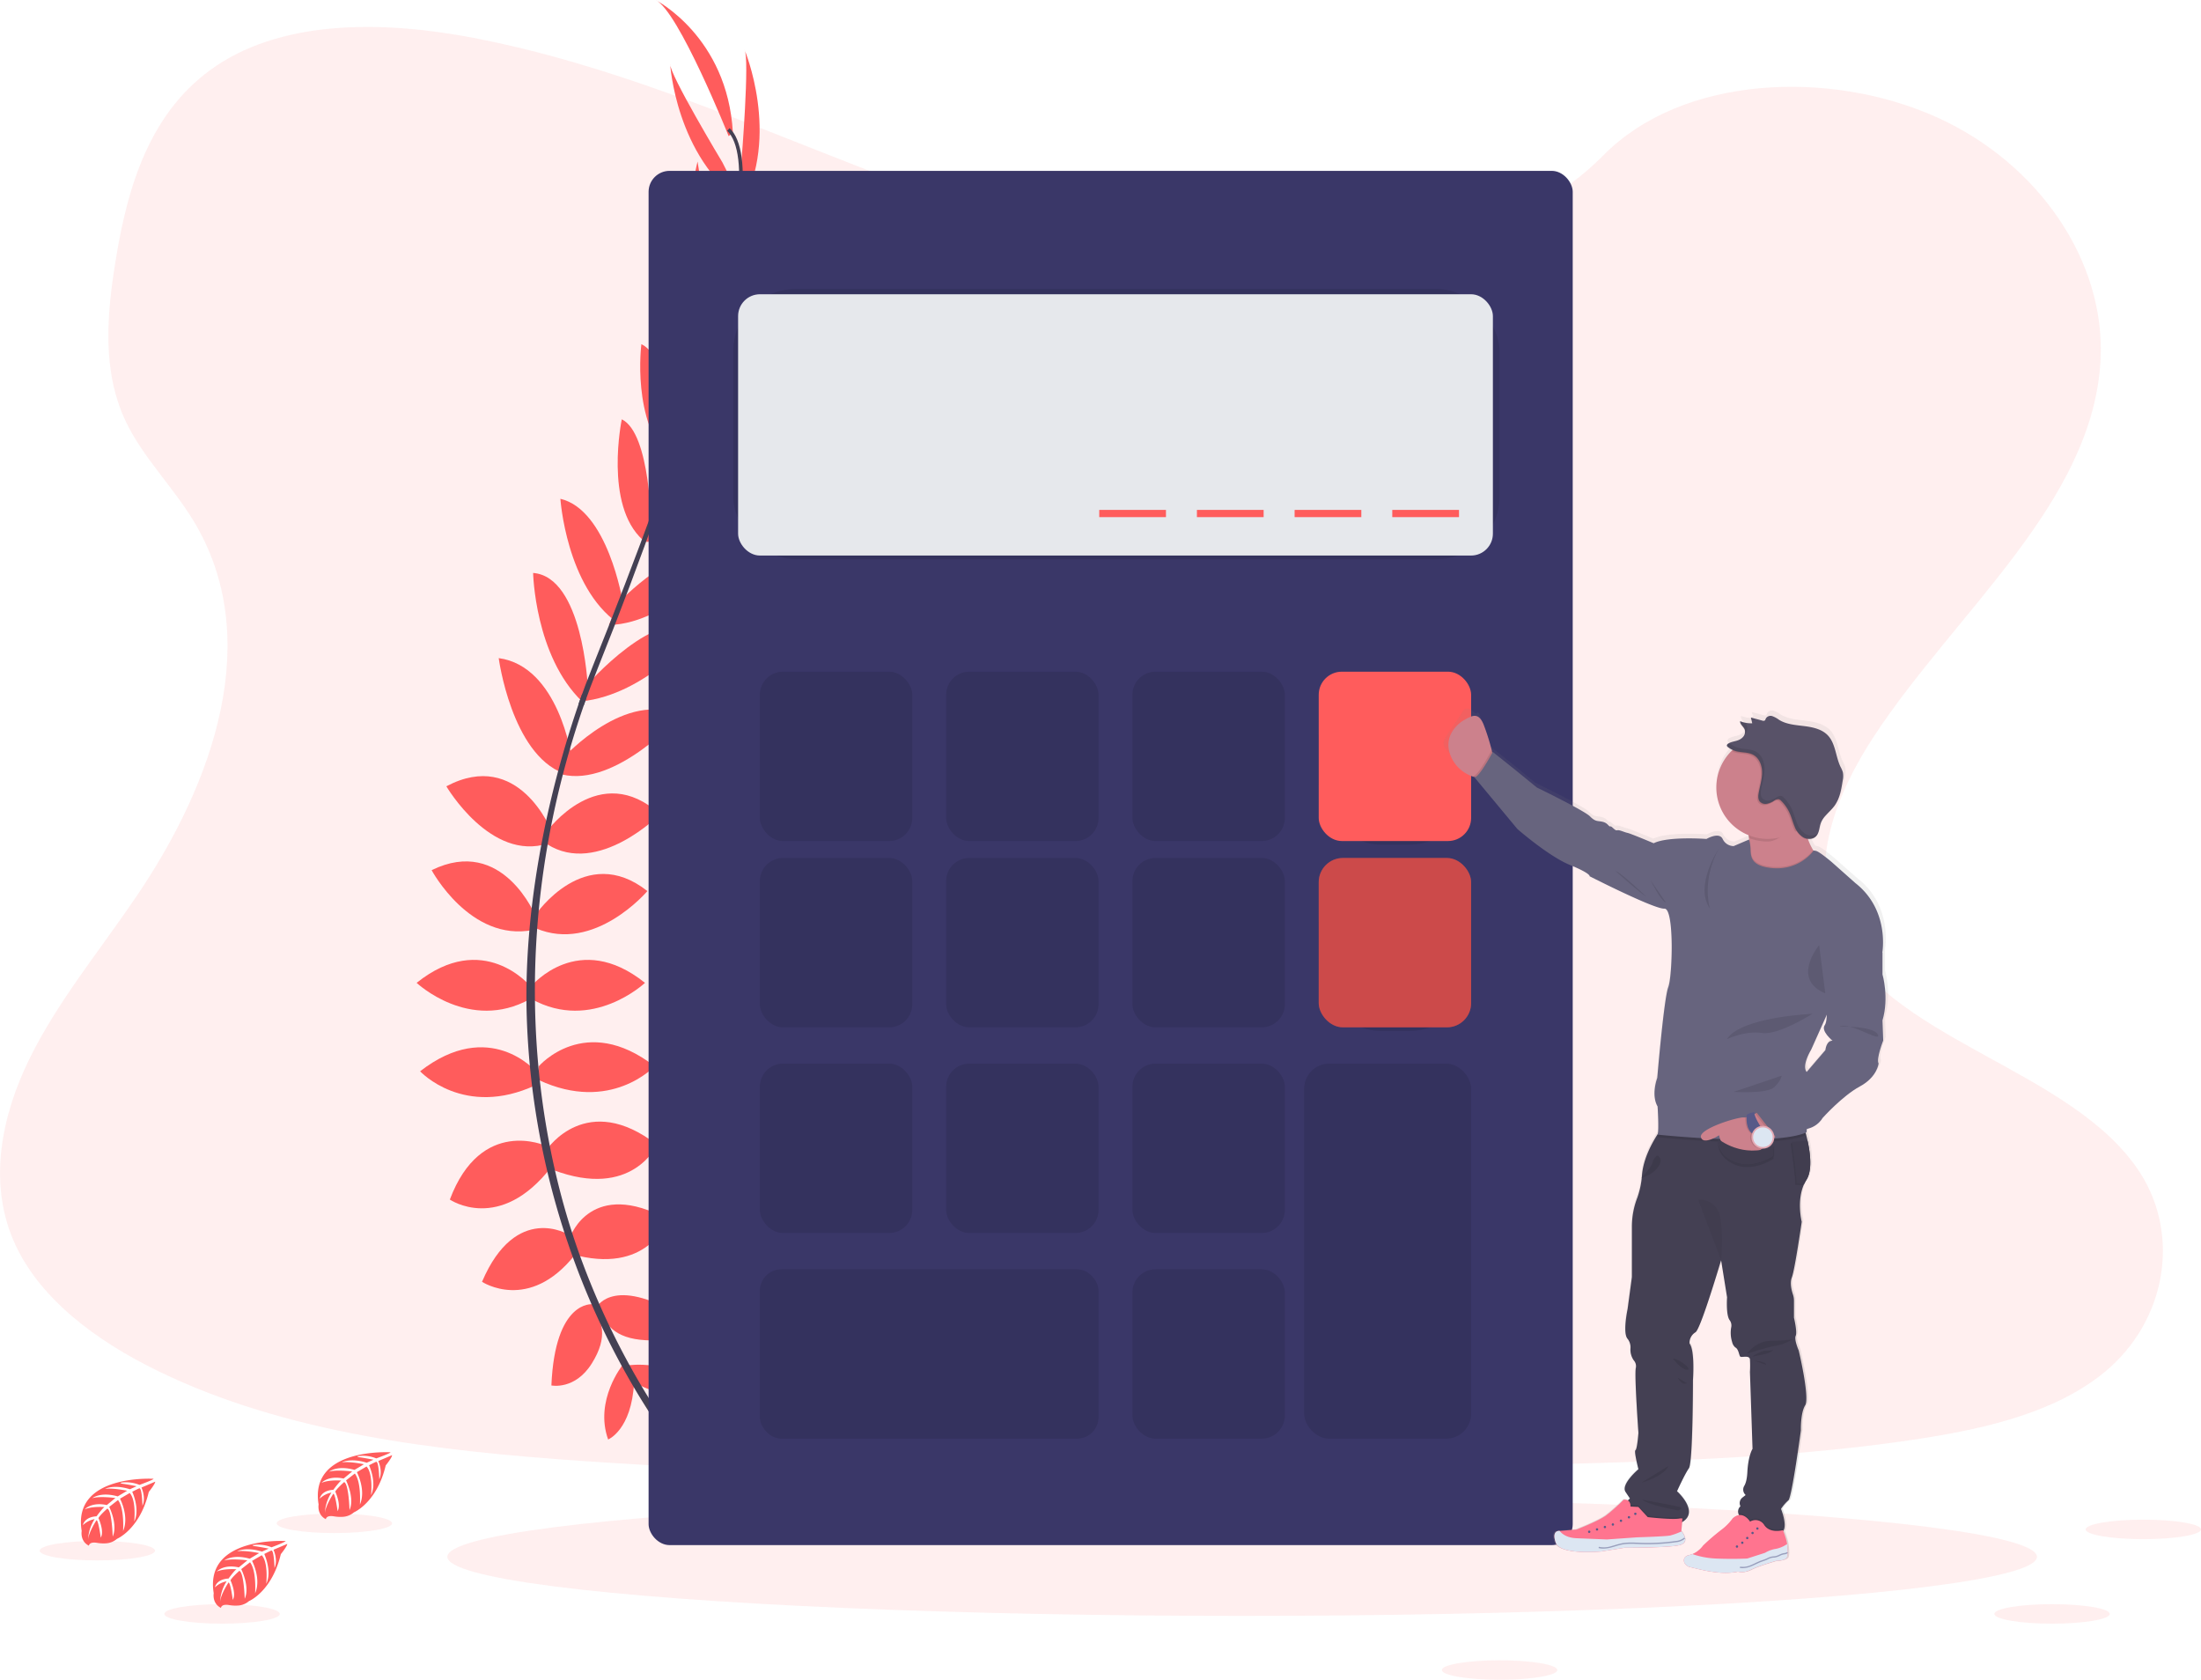 <svg id="03431522-47b9-4239-bf4c-9446bb50bb61" data-name="Layer 1" xmlns="http://www.w3.org/2000/svg" xmlns:xlink="http://www.w3.org/1999/xlink" width="1027.35" height="783.97" viewBox="0 0 1027.35 783.97"><defs><linearGradient id="4f43e098-a778-42ef-b33c-7c47f8946c90" x1="940.91" y1="792.08" x2="940.91" y2="388.7" gradientTransform="translate(-77.03)" gradientUnits="userSpaceOnUse"><stop offset="0" stop-color="gray" stop-opacity="0.25"/><stop offset="0.54" stop-color="gray" stop-opacity="0.12"/><stop offset="1" stop-color="gray" stop-opacity="0.1"/></linearGradient></defs><title>Calculator</title><path d="M672.88,182c-64.72-2.25-126.36-23.14-185.23-46S370.49,87.82,307.32,75.7c-40.63-7.79-87.09-8.89-119.83,12.89-31.5,21-41.68,57.15-47.16,90.73-4.11,25.26-6.53,51.85,4.75,75.5,7.83,16.42,21.74,30.22,31.36,45.94C209.9,355.48,186.25,423,150,476.39c-17,25.07-36.74,49-49.87,75.66s-19.2,57.25-7.72,84.47c11.39,27,38.52,47.24,67.91,61.49,59.68,29,130,37.23,198.61,41.92,151.82,10.39,304.46,5.89,456.68,1.39,56.34-1.67,112.92-3.36,168.35-12.07,30.77-4.83,62.55-12.51,84.89-31,28.36-23.53,35.39-63.37,16.39-92.88-31.88-49.49-120-61.78-142.31-114.89-12.27-29.24.33-61.8,18.15-88.92,38.24-58.16,102.33-109.19,105.71-175.67,2.32-45.66-28.49-91.39-76.13-113-49.94-22.64-119.18-19.79-156,17.69C796.68,169.13,730,184,672.88,182Z" transform="translate(-86.32 -58.02)" fill="#ff5c5c" opacity="0.1"/><ellipse cx="579.79" cy="726.58" rx="370.98" ry="27.58" fill="#ff5c5c" opacity="0.1"/><path d="M379.26,695.27s21-3.36,33.6,11.49c0,0-9.24,7.28-29.12-2.8Z" transform="translate(-86.32 -58.02)" fill="#ff5c5c"/><path d="M377,695s-13.39,16.52-6.82,34.85c0,0,10.92-4.38,12.11-26.64Z" transform="translate(-86.32 -58.02)" fill="#ff5c5c"/><path d="M365,667.83s8.4-15.4,42,6.16c0,0-4.48,10.36-19.32,9.52S368.9,676,365,667.83Z" transform="translate(-86.32 -58.02)" fill="#ff5c5c"/><path d="M362.81,666.72s-17.43-2-19.12,37.91c0,0,11.05,2.29,18.9-10.33S367.2,674.6,362.81,666.72Z" transform="translate(-86.32 -58.02)" fill="#ff5c5c"/><path d="M352.66,634.9s9.8-27.16,45.36-7.84c0,0-8.12,24.92-41.72,17.08Z" transform="translate(-86.32 -58.02)" fill="#ff5c5c"/><path d="M341.73,594.3s18.49-27.45,51.25-2c0,0-11.48,25.76-48.45,11.76Z" transform="translate(-86.32 -58.02)" fill="#ff5c5c"/><path d="M337.81,555.65s21.57-25.2,54.05,0c0,0-20.44,22.12-54.05,6.44Z" transform="translate(-86.32 -58.02)" fill="#ff5c5c"/><path d="M334.45,518.13s21.85-26.32,52.93-1.4c0,0-24.64,23.24-52.93,7.56Z" transform="translate(-86.32 -58.02)" fill="#ff5c5c"/><path d="M336.41,484.81s23-33.89,52.09-10.92c0,0-24.64,29.12-52.09,17.36Z" transform="translate(-86.32 -58.02)" fill="#ff5c5c"/><path d="M341.73,445.88s24.37-33.6,52.65-7.84c0,0-28.84,29.13-52.65,14Z" transform="translate(-86.32 -58.02)" fill="#ff5c5c"/><path d="M349.86,411.09s28.84-31.57,54-19c0,0-30.06,33.53-55.26,27.37Z" transform="translate(-86.32 -58.02)" fill="#ff5c5c"/><path d="M359.94,378.12s33.32-38.64,52.64-25.76c0,0-24.52,30-55,33Z" transform="translate(-86.32 -58.02)" fill="#ff5c5c"/><path d="M374.49,339.87s29.13-31.58,50.41-23.74c0,0-24.92,32.76-54.32,33.6Z" transform="translate(-86.32 -58.02)" fill="#ff5c5c"/><path d="M387.66,304.09s32.2-30.25,46.2-24.93c0,0-23.24,33.61-47.6,31.65Z" transform="translate(-86.32 -58.02)" fill="#ff5c5c"/><path d="M400.54,271s27.72-36.12,42.84-33.32c0,0-16.8,32.2-42.84,37Z" transform="translate(-86.32 -58.02)" fill="#ff5c5c"/><path d="M414.52,226.5s24.5-27.7,37.73-27.63c0,0-19.34,37-38.74,36.66Z" transform="translate(-86.32 -58.02)" fill="#ff5c5c"/><path d="M422.8,196.84l23.66-57.69s1.19,52.15-26.67,68.39Z" transform="translate(-86.32 -58.02)" fill="#ff5c5c"/><path d="M432.41,133.22s3.92-48.16,1.4-52.08c0,0,16.92,40-1.57,73.36Z" transform="translate(-86.32 -58.02)" fill="#ff5c5c"/><path d="M351.74,634.25s-24.54-15.21-40.43,22c0,0,21.84,14.49,43.31-12.51Z" transform="translate(-86.32 -58.02)" fill="#ff5c5c"/><path d="M341,592.75s-30.1-13.73-44.71,25.12c0,0,23.26,16,47.45-15.3Z" transform="translate(-86.32 -58.02)" fill="#ff5c5c"/><path d="M336.41,558s-21.56-25.2-54,0c0,0,20.44,22.12,54,6.44Z" transform="translate(-86.32 -58.02)" fill="#ff5c5c"/><path d="M333.72,518.13s-21.84-26.32-52.93-1.4c0,0,24.65,23.24,52.93,7.56Z" transform="translate(-86.32 -58.02)" fill="#ff5c5c"/><path d="M336.41,485.77s-15.32-38-48.62-21.63c0,0,18,33.65,47.27,27.92Z" transform="translate(-86.32 -58.02)" fill="#ff5c5c"/><path d="M343.66,445.69s-15.22-38.61-49-20.7c0,0,20.68,35.39,47.5,26.67Z" transform="translate(-86.32 -58.02)" fill="#ff5c5c"/><path d="M353.1,411.29s-6-42.33-34-46.12c0,0,5.93,44.64,30.22,53.75Z" transform="translate(-86.32 -58.02)" fill="#ff5c5c"/><path d="M360.65,378.19s-2.34-51-25.49-52.77c0,0,.78,38.71,22.88,60Z" transform="translate(-86.32 -58.02)" fill="#ff5c5c"/><path d="M376.89,338.41s-6.91-42.41-29-47.6c0,0,2.74,41.08,26.82,58Z" transform="translate(-86.32 -58.02)" fill="#ff5c5c"/><path d="M390.28,304.39s-.24-44.17-13.73-50.67c0,0-8.38,40,9.82,56.31Z" transform="translate(-86.32 -58.02)" fill="#ff5c5c"/><path d="M401.57,270.55s-1.89-45.49-15.87-51.9c0,0-4.79,36,13.77,54.88Z" transform="translate(-86.32 -58.02)" fill="#ff5c5c"/><path d="M416.47,230.12s-.09-37-10.06-45.67c0,0-9.93,40.53,4.85,53.12Z" transform="translate(-86.32 -58.02)" fill="#ff5c5c"/><path d="M421.62,195l-9.7-61.59s-13.19,50.46,10.17,72.69Z" transform="translate(-86.32 -58.02)" fill="#ff5c5c"/><path d="M423.52,133.81s-24.92-41.4-24.41-46c0,0,2.65,43.39,34,65Z" transform="translate(-86.32 -58.02)" fill="#ff5c5c"/><path d="M426.44,121.58S402.92,62.78,392.28,58c0,0,33.6,17.08,36.12,61.88Z" transform="translate(-86.32 -58.02)" fill="#ff5c5c"/><path d="M413.38,235.88l-1.6-.5c19.85-64.72,24.8-106,13.94-116.34l1.16-1.22C438.39,128.74,433.72,169.56,413.38,235.88Z" transform="translate(-86.32 -58.02)" fill="#444053"/><path d="M358.73,387.39l-2.38-.84c2.1-5.93,4.38-11.95,6.76-17.88C383.83,317,401.46,269,412.77,232.11l2.07-1C403.51,268,386.19,317.9,365.45,369.61,363.08,375.51,360.82,381.49,358.73,387.39Z" transform="translate(-86.32 -58.02)" fill="#444053"/><path d="M408.81,743.72c-.32-.36-32.5-36.58-54.92-98.44a364.42,364.42,0,0,1-21.7-112.77c-1.53-48.13,8.56-101.88,25.87-150.69l1.88,2.2C321.1,493.58,336.53,587.47,357,644c22.19,61.29,54,97.12,54.31,97.48Z" transform="translate(-86.32 -58.02)" fill="#444053"/><path d="M268.6,735.82s-38.05-2.29-33.56,24.37c0,0-.89,4.71,3.38,6.85,0,0,.06-2,3.9-1.31a17.51,17.51,0,0,0,4.13.2,8.62,8.62,0,0,0,5.06-2.08h0s10.69-4.42,14.85-21.9c0,0,3.08-3.81,2.95-4.79l-6.42,2.74s2.2,4.63.47,8.48c0,0-.21-8.31-1.44-8.12-.25,0-3.34,1.61-3.34,1.61s3.78,8.07.93,13.93c0,0,1.08-9.94-2.1-13.35l-4.52,2.64s4.41,8.33,1.42,15.13c0,0,.76-10.43-2.37-14.49l-4.1,3.2s4.14,8.21,1.62,13.85c0,0-.33-12.14-2.51-13.06,0,0-3.58,3.16-4.13,4.46,0,0,2.84,6,1.08,9.11,0,0-1.08-8.09-2-8.13,0,0-3.57,5.36-3.94,9a19.46,19.46,0,0,1,3.07-9.54,10.71,10.71,0,0,0-5.46,2.83s.55-3.79,6.34-4.12c0,0,3-4.07,3.74-4.32,0,0-5.76-.48-9.25,1.07,0,0,3.07-3.57,10.31-2l4-3.3s-7.58-1-10.8.11c0,0,3.7-3.16,11.89-.86l4.4-2.63s-6.46-1.39-10.32-.89c0,0,4.07-2.19,11.61.18l3.15-1.41s-4.74-.93-6.12-1.08-1.47-.53-1.47-.53a16.39,16.39,0,0,1,8.9,1S268.71,736.24,268.6,735.82Z" transform="translate(-86.32 -58.02)" fill="#ff5c5c"/><path d="M158,748.19s-38-2.29-33.55,24.37c0,0-.9,4.71,3.37,6.85,0,0,.07-2,3.91-1.31a17,17,0,0,0,4.13.2,8.56,8.56,0,0,0,5.05-2.08h0s10.7-4.42,14.86-21.9c0,0,3.07-3.81,3-4.79l-6.42,2.74s2.2,4.63.47,8.48c0,0-.21-8.31-1.44-8.12-.25,0-3.34,1.61-3.34,1.61s3.78,8.07.93,13.93c0,0,1.08-9.94-2.11-13.35l-4.52,2.64s4.41,8.33,1.42,15.13c0,0,.77-10.43-2.37-14.49l-4.09,3.2s4.14,8.21,1.62,13.85c0,0-.33-12.14-2.51-13.06,0,0-3.58,3.16-4.13,4.46,0,0,2.84,6,1.08,9.11,0,0-1.08-8.09-2-8.13,0,0-3.56,5.36-3.94,9a19.52,19.52,0,0,1,3.08-9.54,10.76,10.76,0,0,0-5.47,2.83s.56-3.79,6.35-4.12c0,0,3-4.07,3.74-4.31,0,0-5.76-.49-9.25,1.06,0,0,3.07-3.57,10.31-2l4-3.3s-7.58-1-10.8.11c0,0,3.7-3.16,11.89-.86l4.4-2.63s-6.47-1.39-10.32-.89c0,0,4.07-2.19,11.61.18l3.15-1.41s-4.74-.93-6.13-1.08-1.46-.53-1.46-.53a16.51,16.51,0,0,1,8.9,1S158.08,748.61,158,748.19Z" transform="translate(-86.32 -58.02)" fill="#ff5c5c"/><path d="M219.64,777.23s-38-2.29-33.56,24.37c0,0-.89,4.71,3.38,6.85,0,0,.07-2,3.9-1.31a17.57,17.57,0,0,0,4.14.2,8.62,8.62,0,0,0,5.05-2.08h0s10.69-4.42,14.85-21.9c0,0,3.08-3.81,3-4.79l-6.42,2.74s2.19,4.63.47,8.48c0,0-.21-8.31-1.45-8.12-.25,0-3.33,1.61-3.33,1.61s3.77,8.06.92,13.93c0,0,1.08-9.94-2.1-13.35l-4.52,2.64s4.41,8.33,1.42,15.13c0,0,.77-10.43-2.37-14.49l-4.1,3.2s4.15,8.21,1.62,13.85c0,0-.33-12.14-2.5-13.06,0,0-3.59,3.16-4.13,4.46,0,0,2.84,6,1.07,9.11,0,0-1.08-8.09-2-8.13,0,0-3.57,5.36-3.94,9a19.46,19.46,0,0,1,3.07-9.54,10.71,10.71,0,0,0-5.46,2.83s.55-3.79,6.35-4.12c0,0,2.94-4.07,3.73-4.32,0,0-5.76-.48-9.25,1.07,0,0,3.08-3.57,10.31-1.95l4-3.3s-7.58-1-10.8.11c0,0,3.71-3.16,11.89-.86l4.41-2.63S200.86,781.5,197,782c0,0,4.06-2.19,11.61.18l3.14-1.41s-4.73-.93-6.12-1.08-1.46-.53-1.46-.53a16.39,16.39,0,0,1,8.9,1S219.75,777.65,219.64,777.23Z" transform="translate(-86.32 -58.02)" fill="#ff5c5c"/><ellipse cx="103.66" cy="753.23" rx="26.93" ry="4.55" fill="#ff5c5c" opacity="0.1"/><ellipse cx="957.84" cy="753.23" rx="26.93" ry="4.55" fill="#ff5c5c" opacity="0.1"/><ellipse cx="699.95" cy="779.42" rx="26.93" ry="4.55" fill="#ff5c5c" opacity="0.1"/><ellipse cx="1000.43" cy="713.79" rx="26.93" ry="4.55" fill="#ff5c5c" opacity="0.1"/><ellipse cx="156.07" cy="710.95" rx="26.93" ry="4.55" fill="#ff5c5c" opacity="0.1"/><ellipse cx="45.44" cy="723.72" rx="26.93" ry="4.55" fill="#ff5c5c" opacity="0.1"/><rect x="302.74" y="79.74" width="431.35" height="641.38" rx="9.8" ry="9.8" fill="#3a3768"/><rect x="342.22" y="134.87" width="357.73" height="126.09" rx="29.21" ry="29.21" opacity="0.1"/><rect x="344.52" y="137.33" width="352.31" height="121.95" rx="10.2" ry="10.2" fill="#e6e8ec"/><rect x="354.68" y="313.48" width="71.14" height="79.04" rx="10.79" ry="10.79" opacity="0.1"/><rect x="441.63" y="313.48" width="71.14" height="79.04" rx="10.79" ry="10.79" opacity="0.1"/><rect x="528.58" y="313.48" width="71.14" height="79.04" rx="10.79" ry="10.79" opacity="0.1"/><rect x="615.53" y="315.16" width="71.14" height="79.04" rx="28.84" ry="28.84" opacity="0.1"/><rect x="615.53" y="313.48" width="71.14" height="79.04" rx="10.79" ry="10.79" fill="#ff5c5c"/><rect x="354.68" y="400.43" width="71.14" height="79.04" rx="10.79" ry="10.79" opacity="0.1"/><rect x="441.63" y="400.43" width="71.14" height="79.04" rx="10.79" ry="10.79" opacity="0.1"/><rect x="528.58" y="400.43" width="71.14" height="79.04" rx="10.79" ry="10.79" opacity="0.1"/><rect x="354.68" y="496.41" width="71.14" height="79.04" rx="10.79" ry="10.79" opacity="0.1"/><rect x="441.63" y="496.41" width="71.14" height="79.04" rx="10.79" ry="10.79" opacity="0.1"/><rect x="528.58" y="496.41" width="71.14" height="79.04" rx="10.79" ry="10.79" opacity="0.1"/><rect x="528.58" y="592.39" width="71.14" height="79.04" rx="10.79" ry="10.79" opacity="0.1"/><rect x="615.53" y="402.11" width="71.14" height="79.04" rx="28.84" ry="28.84" opacity="0.1"/><rect x="615.53" y="400.43" width="71.14" height="79.04" rx="11.3" ry="11.3" fill="#ff5c5c"/><rect x="615.53" y="400.43" width="71.14" height="79.04" rx="11.3" ry="11.3" opacity="0.2"/><rect x="354.68" y="592.39" width="158.09" height="79.04" rx="10.04" ry="10.04" opacity="0.1"/><rect x="608.75" y="496.41" width="77.91" height="175.03" rx="11.66" ry="11.66" opacity="0.1"/><rect x="649.87" y="237.98" width="31.14" height="3.37" fill="#ff5c5c"/><rect x="604.28" y="237.98" width="31.14" height="3.37" fill="#ff5c5c"/><rect x="558.68" y="237.98" width="31.14" height="3.37" fill="#ff5c5c"/><rect x="513.09" y="237.98" width="31.14" height="3.37" fill="#ff5c5c"/><path d="M966.19,532.56c3.21-10.8,0-21.6,0-21.6V500.77s3.67-19.92-12.71-32.7l-10.86-9.58s-6.09-5.23-7.86-5.56a8,8,0,0,0-1-.15l-.32-.19a32.69,32.69,0,0,1-2.38-5,4.63,4.63,0,0,0,3.87-1.32,5,5,0,0,0,.91-1.53h0c.63-1.41.74-3.12,1.27-4.62a11,11,0,0,1,2-3.32c-.11.18-.23.35-.33.54,1.54-1.92,3.55-3.56,5-5.58a12.51,12.51,0,0,0,.79-1.25c-.06.09-.14.17-.21.26,2-3.21,2.61-7.1,3.19-10.85a9.76,9.76,0,0,0,.06-3.88,14.13,14.13,0,0,0-1.08-2.46c-2.36-4.87-2.32-11-6.09-14.89-2.84-2.91-7.14-3.8-11.19-4.3s-8.31-.79-11.79-2.91a12.44,12.44,0,0,0-3.19-1.75,2.62,2.62,0,0,0-3.13,1.16,2.06,2.06,0,0,1-.42.85,1.36,1.36,0,0,1-1.2.07l-5.39-1.44.06.27-.14,0,.2.85a.46.46,0,0,1,.51.29l-.87,1.34a13.51,13.51,0,0,1-4.86-1,1.13,1.13,0,0,0,0,.26l-.08,0c-.1,1.52,1.63,2.51,2.16,3.94a3,3,0,0,1,0,1.93,4.23,4.23,0,0,1-1,1.54c-1.91,1.89-4.36,1.52-6.56,2.71a1.42,1.42,0,0,0-.8.89.65.65,0,0,0-.07.49,1.16,1.16,0,0,0,.45.56,10,10,0,0,0,2.09,1.3c-.22.2-.43.4-.63.61a24.1,24.1,0,0,0,8.33,39.32c.08.42.14.85.2,1.3,0,.05,0,.08,0,.13l.06.58-7.26,3.09a5.78,5.78,0,0,1-5.2-3.35c-1.69-3.49-7.66,0-7.66,0s-18.21-1.36-25,2c0,0-10.87-4.56-12.4-4.87s-3.82-1.52-4.89-1.21-2.45-2-3.22-1.83-1.07-1.52-3.52-2.13-3.37.16-6.12-2.58-25.11-13.54-25.11-13.54L792.76,415l-10.71-8.52-.19.35c-.07-.25-.14-.51-.21-.79a102.59,102.59,0,0,0-4-12.49c-.69-1.65-1-3.73-1.93-2.63-.57.66-1.54-.79-3-1.77a2.53,2.53,0,0,0-3.77,1.1h0c-8.34,13.08-11.33,14-6.5,18.81,4.31,4.27,7.17,8,10.68,9.18l.42.13a.45.45,0,0,1-.23,0l20.36,24.34s14.69,12.78,24.8,16.88,9.33,5.33,9.33,5.33,30.62,15.51,35.36,15.21,3.83,31.79,1.84,37-5.2,42.59-5.2,42.59-3.07,7.91.15,13.38c0,0,.71,10.48.07,13-2.79,4.3-6.77,11.6-7.42,19.11,0,.4-.08.77-.12,1.16a2.7,2.7,0,0,1-.72.59l.68-.2a38.5,38.5,0,0,1-2,9.18A37.31,37.31,0,0,0,847.92,629v24.16l-2,15s-2.45,11.35,0,14a6.48,6.48,0,0,1,1.34,4.66,8.68,8.68,0,0,0,1.56,5.44,4.07,4.07,0,0,1,1,3.49c-.81,2.63,1.2,30.62,1.2,30.62s-.59,7.71-1.4,8.12,1.4,8.92,1.4,8.92-8.27,6.9-6.16,10.55l2.11,3.24-.56.55-.34.35a3.26,3.26,0,0,0-2.11-.4,80.62,80.62,0,0,1-8.32,7.41c-3.73,2.69-13.88,6.59-13.88,6.59l-8,.65h-.15s-3.83-.36-1.68,5.57,21.37,4.11,21.37,4.11l11.22-1.77s20,.1,25.73-1.17c2.39-.53,3-1.81,2.8-3.1l0,0-.06-.06a8,8,0,0,0-1.64-3.35,1.28,1.28,0,0,0-.14-.18l.36-4.1c8.49-4.89-2.4-14.51-2.4-14.51s3.73-8.11,5.64-10.74,1.91-41.38,1.91-41.38,1-14-1.63-17.24a5.83,5.83,0,0,1,2.86-5.27c1.89-1.29,7.6-19.06,12.08-33.81l2.82,17.38s-.61,8.32,1.22,10.75a4.14,4.14,0,0,1,.76,3.24,14.6,14.6,0,0,0,.41,7,4.63,4.63,0,0,0,1.49,2.5c1.63.81,1.73,3.7,2.34,4.31s4.39-.86,4.59,1.37a50.49,50.49,0,0,1,0,5.88l1.23,36.1s-2,3-2.45,11c-.17,3.41-.81,5.35-1.47,6.46a3.31,3.31,0,0,0,.3,3.88l.35.41-1.51,1.16a3.33,3.33,0,0,0-.94,4.11,3.23,3.23,0,0,0-.93,3.5,2.44,2.44,0,0,0,.26.57,5.68,5.68,0,0,0-3.05,1.51,25,25,0,0,1-5.39,5.42,103.71,103.71,0,0,0-8.59,7.36,12.34,12.34,0,0,1-5,4,8.25,8.25,0,0,1-1.51.45c-4,.82-2.75,5,.51,5.69s14.08,4,22.5,2.07c0,0,2.5,1,6.17-.86S916,786.47,916,786.47s4.59,0,5.21-1.82a7.14,7.14,0,0,0,.26-1.78l.13-.13-.12-.11a24.26,24.26,0,0,0-.31-4.07c-.12-.7-.25-1.32-.37-1.82-.39-1.52-1.12-3.49-1.43-4.32a1.53,1.53,0,0,0,.14-.21c1.75-3-1.16-10.12-1.16-10.12A19.4,19.4,0,0,1,921.8,758c1.63-1.22,5.92-32.86,5.92-32.86s-.21-8.11,2-11.76-3.06-25.75-3.06-25.75-2.25-5.07-1.43-6.9-.82-8.52-.82-8.52v-8a8.84,8.84,0,0,0-.47-2.8c-.63-1.88-1.56-5.49-.55-8.08,1.43-3.65,4.69-26.16,4.69-26.16s-2.55-9.93,1.19-17.84a15.54,15.54,0,0,1,1-1.83c2.77-4.35,1.94-12.08.57-18.31-.2-1-.43-1.9-.66-2.77-.09-.38-.19-.74-.29-1.1l.44-.18s0-.59.14-1.6a11.24,11.24,0,0,0,7.36-5.09s9.34-10.5,17.6-14.91,8.88-10.8,8.88-10.8c-1.22-2.13,2.19-10.8,2.19-10.8Zm-32.55-79.63h0Zm5.61,93.63-8.84,10.25,0-.06c-2.3-3.2,2.14-10.35,2.14-10.35L939.9,530c-.06,2.1-.32,4-1,4.83-2,2.74,3.68,7.31,3.68,7.31C939.55,542.15,939.25,546.56,939.25,546.56Z" transform="translate(-86.32 -58.02)" fill="url(#4f43e098-a778-42ef-b33c-7c47f8946c90)"/><path d="M783.61,412.17l-4.83,9.37a19,19,0,0,1-4.49-.94,17,17,0,0,1-10.55-9.12c-4.31-9.52,2.82-15.67,6.14-17.49s6.41-3.89,8.9,2.08a103.26,103.26,0,0,1,3.91,12.41C783.27,410.67,783.61,412.17,783.61,412.17Z" transform="translate(-86.32 -58.02)" fill="#cc818c"/><path d="M937,460.91l-7.71,11.48s-36.43,17.38-29.47-3c3.06-9,3.42-15.57,2.87-20.12,0-.05,0-.08,0-.13-.72-5.69-2.86-8.16-2.86-8.16s35.51-18.18,30.22-5.75a17.12,17.12,0,0,0-1.25,8.18,27.88,27.88,0,0,0,3.82,11.35A37.71,37.71,0,0,0,937,460.91Z" transform="translate(-86.32 -58.02)" fill="#cc818c"/><path d="M925.91,688.32s5.24,22,3,25.59-2,11.69-2,11.69-4.23,31.44-5.84,32.64a19.21,19.21,0,0,0-3.43,4s2.88,7.12,1.15,10.06a2.44,2.44,0,0,1-1.15,1c-2.7,1.14-12.68-3.92-18.36-7a3.24,3.24,0,0,1-.58-5.28,3.3,3.3,0,0,1,.92-4.08l1.5-1.16-.35-.41a3.31,3.31,0,0,1-.3-3.86c.65-1.09,1.28-3,1.45-6.41.41-7.86,2.42-10.88,2.42-10.88l-1.21-35.88a49.78,49.78,0,0,0,0-5.84c-.2-2.21-3.93-.75-4.53-1.36s-.71-3.47-2.32-4.28a4.59,4.59,0,0,1-1.46-2.49,14.39,14.39,0,0,1-.41-7,4.13,4.13,0,0,0-.75-3.22c-1.81-2.42-1.21-10.67-1.21-10.67l-2.78-17.28c-4.43,14.66-10.06,32.32-11.93,33.6a5.81,5.81,0,0,0-2.82,5.23c2.62,3.23,1.61,17.14,1.61,17.14s0,38.48-1.89,41.11S869.09,754,869.09,754s10.8,9.61,2.3,14.46l-.09,0c-8.67,4.84-26.6-8.66-26.6-8.66l1.87-1.87.55-.55L845,754.22c-2.08-3.63,6.08-10.48,6.08-10.48s-2.18-8.47-1.38-8.87,1.38-8.06,1.38-8.06-2-27.81-1.18-30.43a4.1,4.1,0,0,0-1-3.47,8.63,8.63,0,0,1-1.54-5.4,6.42,6.42,0,0,0-1.33-4.63c-2.42-2.62,0-13.9,0-13.9l2-14.92V630.37A37.77,37.77,0,0,1,850.56,617a40,40,0,0,0,2.2-10.73c.66-7.64,4.77-15.06,7.53-19.29,1.46-2.24,2.55-3.58,2.55-3.58l64.48-2.52s1,2.87,2.08,6.86c.22.87.44,1.79.65,2.75,1.35,6.2,2.16,13.88-.57,18.2a16.93,16.93,0,0,0-1,1.82c-3.69,7.86-1.17,17.73-1.17,17.73s-3.22,22.36-4.63,26c-1,2.57-.08,6.16.55,8a9.1,9.1,0,0,1,.45,2.79V673s1.62,6.65.81,8.47S925.91,688.32,925.91,688.32Z" transform="translate(-86.32 -58.02)" fill="#444053"/><path d="M928.88,609.33a15.3,15.3,0,0,0-1,1.81l-3.63-.2c.35-1.87-2.12-19.4-2.12-19.4l7.31-.41C930.79,597.32,931.61,605,928.88,609.33Z" transform="translate(-86.32 -58.02)" opacity="0.1"/><path d="M929.48,608.72a16.93,16.93,0,0,0-1,1.82l-3.63-.21c.35-1.86-2.12-19.4-2.12-19.4l7.31-.41C931.4,596.72,932.21,604.4,929.48,608.72Z" transform="translate(-86.32 -58.02)" fill="#444053"/><path d="M929.48,608.72a16.93,16.93,0,0,0-1,1.82l-3.63-.21c.35-1.86-2.12-19.4-2.12-19.4l7.31-.41C931.4,596.72,932.21,604.4,929.48,608.72Z" transform="translate(-86.32 -58.02)" opacity="0.05"/><path d="M918.8,772.34a2.44,2.44,0,0,1-1.15,1c-2.7,1.14-12.68-3.92-18.36-7a3.27,3.27,0,0,1-1.51-1.8c3.24-.59,5.36,3,5.36,3a4.78,4.78,0,0,1,6.65,1.61c2.77,4.08,8.71,2.36,8.71,2.36Z" transform="translate(-86.32 -58.02)" opacity="0.1"/><path d="M920.47,784.69c-.6,1.82-5.14,1.82-5.14,1.82s-8.11,2.32-11.74,4.13-6.09.86-6.09.86c-8.31,1.91-19-1.41-22.22-2.07s-4.48-4.83-.5-5.64a8.06,8.06,0,0,0,1.49-.46,12.16,12.16,0,0,0,5-4,102.27,102.27,0,0,1,8.49-7.31,24.82,24.82,0,0,0,5.32-5.39c4.74-4.18,8.11,1.56,8.11,1.56a4.78,4.78,0,0,1,6.65,1.62c2.77,4.08,8.71,2.35,8.71,2.35s1.07,2.73,1.57,4.69c.12.5.25,1.12.37,1.82C920.76,780.7,920.93,783.33,920.47,784.69Z" transform="translate(-86.32 -58.02)" fill="#ff748f"/><circle cx="820.29" cy="713.38" r="0.55" fill="#575988"/><circle cx="815.56" cy="717.81" r="0.55" fill="#575988"/><circle cx="810.75" cy="721.79" r="0.55" fill="#575988"/><circle cx="813.24" cy="720.01" r="0.55" fill="#575988"/><circle cx="818.03" cy="715.46" r="0.55" fill="#575988"/><path d="M920.47,784.69c-.6,1.82-5.14,1.82-5.14,1.82s-8.11,2.32-11.74,4.13-6.09.86-6.09.86c-8.31,1.91-19-1.41-22.22-2.07s-4.48-4.83-.5-5.64a8.06,8.06,0,0,0,1.49-.46,38.68,38.68,0,0,0,10.9,2.07c8.21.35,14.71,0,14.71,0l8.31-2.67a13.89,13.89,0,0,1,5.14-1.86,13.44,13.44,0,0,0,5.11-2.22C920.76,780.7,920.93,783.33,920.47,784.69Z" transform="translate(-86.32 -58.02)" fill="#dce6f2"/><path d="M899.79,789.9a6.88,6.88,0,0,1-1.38-.13l.12-.59a8.8,8.8,0,0,0,5-.7c.74-.29,1.48-.64,2.2-1s1.73-.81,2.63-1.14l.82-.28c.45-.16.91-.31,1.35-.5.25-.1.5-.22.74-.34a8.51,8.51,0,0,1,1.86-.71,9.18,9.18,0,0,1,1-.13,8.9,8.9,0,0,0,.92-.11,8.65,8.65,0,0,0,1.75-.65,8.46,8.46,0,0,1,1.88-.7l.44-.07a2.15,2.15,0,0,0,1.3-.48l.45.41a2.71,2.71,0,0,1-1.65.67l-.42.07a8.09,8.09,0,0,0-1.75.65,9.17,9.17,0,0,1-1.88.69,6.69,6.69,0,0,1-1,.12,8.92,8.92,0,0,0-.94.12,8,8,0,0,0-1.73.67l-.76.35c-.46.19-.94.35-1.4.51l-.8.28c-.88.32-1.74.73-2.58,1.12s-1.48.7-2.24,1A10.91,10.91,0,0,1,899.79,789.9Z" transform="translate(-86.32 -58.02)" fill="#575988" opacity="0.5"/><path d="M901.73,689.78s4.18-6,11.34-6,10.22-.81,10.22-.81-4.58,2.72-7.75,3.07S901.73,689.78,901.73,689.78Z" transform="translate(-86.32 -58.02)" opacity="0.1"/><path d="M904.15,691.19s3.78-2.62,5.94-2.72,4-.3,4-.3a11.56,11.56,0,0,1-3.32,1.61C909,690.28,904.15,691.19,904.15,691.19Z" transform="translate(-86.32 -58.02)" opacity="0.1"/><path d="M905,693s5.69.45,5.74,2" transform="translate(-86.32 -58.02)" opacity="0.1"/><path d="M851.93,608c.3.05,5.39-5.29,5.74-7.4a5.17,5.17,0,0,1,2.21-3.26s3.28,1.31.36,5.33S851.93,608,851.93,608Z" transform="translate(-86.32 -58.02)" opacity="0.1"/><path d="M930,435.21c-1.16,2.74-2.18,3-2,5.61a20,20,0,0,1-4.61,3.63c-3.6,2.14-7.52,6.33-12,6.33a23.91,23.91,0,0,1-8.77-1.66c-.72-5.69-2.86-8.16-2.86-8.16S935.28,422.78,930,435.21Z" transform="translate(-86.32 -58.02)" opacity="0.1"/><path d="M935.44,425.54a24,24,0,1,1-24-24A24,24,0,0,1,935.44,425.54Z" transform="translate(-86.32 -58.02)" fill="#cc818c"/><path d="M937,460.91l-7.71,11.48s-36.43,17.38-29.47-3c3.06-9,3.42-15.57,2.87-20.12l.06,0a19.27,19.27,0,0,1,.73,4.63c.11,3.14.19,7.11,8,8.42,13,2.18,19.94-5.94,21.16-7.53A37.71,37.71,0,0,0,937,460.91Z" transform="translate(-86.32 -58.02)" opacity="0.1"/><path d="M783.61,412.17l-4.83,9.37a19,19,0,0,1-4.49-.94l-.42-.5c2,.76,8.61-11.79,8.61-11.79l.21.17C783.27,410.67,783.61,412.17,783.61,412.17Z" transform="translate(-86.32 -58.02)" opacity="0.1"/><path d="M929.4,587.77c-15.56,6.76-69.38,1-69.38,1a7.37,7.37,0,0,0,.27-1.76c1.46-2.24,2.55-3.58,2.55-3.58l64.48-2.52S928.37,583.78,929.4,587.77Z" transform="translate(-86.32 -58.02)" opacity="0.1"/><path d="M902.71,449.83l-7.18,3.07a5.69,5.69,0,0,1-5.13-3.33c-1.67-3.47-7.56,0-7.56,0s-18-1.36-24.64,2c0,0-10.73-4.54-12.24-4.84s-3.78-1.51-4.84-1.21-2.41-2-3.17-1.81-1.06-1.51-3.48-2.12-3.32.15-6-2.57-24.79-13.45-24.79-13.45l-10-8.16-10.58-8.46s-6.65,12.54-8.62,11.78l20.1,24.19s14.51,12.69,24.49,16.77,9.22,5.29,9.22,5.29,30.23,15.42,34.91,15.12S867,513.65,865,518.79s-5.13,42.32-5.13,42.32-3,7.86.15,13.3c0,0,.75,11.19,0,13.15,0,0,54.15,5.79,69.52-1.06,0,0,2.27-25.09,0-28.26S931.66,548,931.66,548l9.67-21.61,23.58-23.73s3.62-19.8-12.55-32.49l-10.73-9.53s-6-5.19-7.76-5.52-1.11,0-1.11,0-7,10.21-21.36,7.79c-7.78-1.31-7.86-5.28-8-8.41A19.6,19.6,0,0,0,902.71,449.83Z" transform="translate(-86.32 -58.02)" fill="#67647e"/><path d="M932.26,531.19S899,532.55,892.36,543c0,0,8.62-4.09,16.32-2.88S932.26,531.19,932.26,531.19Z" transform="translate(-86.32 -58.02)" opacity="0.1"/><path d="M895.53,567.61s15.72,1.06,19.05-2.27,3.34-5.29,3.34-5.29Z" transform="translate(-86.32 -58.02)" opacity="0.1"/><path d="M935.44,499.14s-13.31,15.72,2.87,22.52Z" transform="translate(-86.32 -58.02)" opacity="0.1"/><path d="M856.69,468.77s4.84,9.87,7.26,10.52Z" transform="translate(-86.32 -58.02)" opacity="0.1"/><path d="M840.37,464.53s12.09,10.89,14.36,11.94C854.73,476.47,842.18,464.53,840.37,464.53Z" transform="translate(-86.32 -58.02)" opacity="0.1"/><path d="M888.58,454.11s-11.64,17.38-4.08,28C884.5,482.07,880.27,469.52,888.58,454.11Z" transform="translate(-86.32 -58.02)" opacity="0.1"/><path d="M917.92,585.75l-3.56,3.35-.5.46-4.12,3.9c-.29.22-.58.44-.88.64-16.77,12-20.13-6.24-20.13-6.24s-7.4,4.84-8.46.91,17.23-9.52,20-9.22a3.59,3.59,0,0,0,.73,0,11.44,11.44,0,0,0,3.76-1.33l.81-.43a32,32,0,0,0,2.71-1.71Z" transform="translate(-86.32 -58.02)" fill="#cc818c"/><path d="M936,425.54A24,24,0,0,1,924.3,446.2a13.64,13.64,0,0,1-.88-1.75c-.86-2-1.39-4.16-2.26-6.17a19,19,0,0,0-4-5.88,2.55,2.55,0,0,0-1.07-.74,2.88,2.88,0,0,0-2.2.61,10.11,10.11,0,0,1-3.35,1.47,3.56,3.56,0,0,1-3.36-1c-.94-1.12-.81-2.76-.54-4.19.59-3.13,1.57-6.21,1.58-9.39s-1.21-6.6-4-8.18c-2.44-1.39-5.47-1-8.18-1.78a8.92,8.92,0,0,1-1.23-.42A24,24,0,0,1,936,425.54Z" transform="translate(-86.32 -58.02)" opacity="0.1"/><path d="M893.17,404.94c-.43.23-.91.65-.78,1.13a1.14,1.14,0,0,0,.44.56,10.49,10.49,0,0,0,3.8,1.95c2.71.74,5.75.39,8.19,1.78,2.76,1.57,4,5,4,8.18s-1,6.26-1.57,9.38c-.27,1.44-.41,3.08.53,4.2a3.59,3.59,0,0,0,3.36,1,10,10,0,0,0,3.35-1.46,2.91,2.91,0,0,1,2.21-.62,2.72,2.72,0,0,1,1.07.74,19,19,0,0,1,4,5.89c.88,2,1.4,4.15,2.26,6.17a10,10,0,0,0,4,5c1.92,1.06,4.58,1,6.06-.64s1.36-3.89,2.06-5.86c1.2-3.43,4.55-5.58,6.65-8.54,2.35-3.33,3-7.51,3.64-11.54a9.48,9.48,0,0,0,.06-3.86,13.86,13.86,0,0,0-1.06-2.44c-2.34-4.84-2.29-10.93-6-14.79-2.8-2.9-7.05-3.78-11.05-4.28s-8.2-.78-11.63-2.89a12.65,12.65,0,0,0-3.15-1.74,2.58,2.58,0,0,0-3.1,1.16,2.06,2.06,0,0,1-.41.84,1.33,1.33,0,0,1-1.19.07l-5.32-1.43.61,2.68a13.32,13.32,0,0,1-5.65-1c-.1,1.52,1.61,2.5,2.14,3.92a3.63,3.63,0,0,1-1,3.68C897.76,404.12,895.35,403.75,893.17,404.94Z" transform="translate(-86.32 -58.02)" fill="#585268"/><path d="M871.61,766.06l-.22,2.41-.09,0c-8.67,4.84-26.6-8.66-26.6-8.66l1.87-1.87a3.26,3.26,0,0,1,.82,2.53l3.66.2,4.38,4.73s11.85,1.37,15.06.61Z" transform="translate(-86.32 -58.02)" opacity="0.1"/><path d="M870.09,779.2c-5.64,1.26-25.39,1.17-25.39,1.17l-11.08,1.75s-19,1.82-21.11-4.08,1.66-5.53,1.66-5.53l.15,0,7.91-.64s10-3.88,13.71-6.55a79.6,79.6,0,0,0,8.21-7.36s3.3-.64,3.24,3.18l3.66.2,4.38,4.74s11.85,1.37,15.06.6h1.12l-.51,5.85.14.17C872,773.62,875.13,778.08,870.09,779.2Z" transform="translate(-86.32 -58.02)" fill="#ff748f"/><circle cx="763.32" cy="706.52" r="0.55" fill="#575988"/><circle cx="749.11" cy="712.68" r="0.55" fill="#575988"/><circle cx="741.79" cy="714.9" r="0.55" fill="#575988"/><circle cx="752.84" cy="711.5" r="0.55" fill="#575988"/><circle cx="745.44" cy="713.79" r="0.55" fill="#575988"/><circle cx="756.61" cy="709.75" r="0.55" fill="#575988"/><circle cx="760.34" cy="708.13" r="0.55" fill="#575988"/><path d="M870.09,779.2c-5.64,1.26-25.39,1.17-25.39,1.17l-11.08,1.75s-19,1.82-21.11-4.08,1.66-5.53,1.66-5.53l.15,0c1.21,1.57,3.64,3.35,8.41,3.44l13.66.55,14.15-1s13.26-.39,15.42-.85a31.59,31.59,0,0,0,5.28-1.94C872,773.62,875.13,778.08,870.09,779.2Z" transform="translate(-86.32 -58.02)" fill="#dce6f2"/><path d="M834.69,780.79a8.19,8.19,0,0,1-2.24-.28l.16-.58a11.1,11.1,0,0,0,5.62-.25c.67-.18,1.33-.37,2-.57a31.6,31.6,0,0,1,3.69-.93A30.57,30.57,0,0,1,850,778l.43,0a93.62,93.62,0,0,0,18.14-.81,6.79,6.79,0,0,0,3.88-1.56l.43.43a7.36,7.36,0,0,1-4.21,1.73,94.09,94.09,0,0,1-18.26.81l-.44,0a30.09,30.09,0,0,0-6,.18,29.79,29.79,0,0,0-3.61.91c-.67.2-1.34.4-2,.57A15.2,15.2,0,0,1,834.69,780.79Z" transform="translate(-86.32 -58.02)" fill="#575988" opacity="0.5"/><path d="M917.92,585.75l-3.56,3.35-8.84-11.32a32,32,0,0,0,2.71-1.71Z" transform="translate(-86.32 -58.02)" opacity="0.1"/><path d="M958,493l7,9.67v10.13s3.17,10.73,0,21.46l.34,9.37s-3.37,8.61-2.16,10.73c0,0-.6,6.35-8.76,10.73S937,579.85,937,579.85s-3.48,6.65-12.85,5.14l-8.92,3.78-10.27-13.15,13.9-7.56s4.84-6.49,7.71-6.19l11.79-13.76s.3-4.38,3.32-4.38c0,0-5.59-4.53-3.63-7.25s.31-14.82.31-14.82Z" transform="translate(-86.32 -58.02)" fill="#67647e"/><path d="M945,537.08s15.87-.3,17.83,3.78S949.79,534.81,945,537.08Z" transform="translate(-86.32 -58.02)" opacity="0.1"/><path d="M913.93,588.77a4.15,4.15,0,0,1-.07.79,5.34,5.34,0,0,1-5,4.54h-.28a5.34,5.34,0,0,1-5.34-5.34,5.2,5.2,0,0,1,.3-1.73c-2.52-2-2.66-5.68-2.59-7.5a11.44,11.44,0,0,0,3.76-1.33,24.88,24.88,0,0,0,2.63,5.37,5.61,5.61,0,0,1,1.24-.15A5.35,5.35,0,0,1,913.93,588.77Z" transform="translate(-86.32 -58.02)" opacity="0.1"/><path d="M905.19,577s-3.58.81-3.58,1.46-.81,6.55,3.12,9,3.53-3.38,3.53-3.38S904.88,578.9,905.19,577Z" transform="translate(-86.32 -58.02)" fill="#575988"/><circle cx="822.86" cy="530.75" r="5.34" fill="#e4aab4"/><circle cx="822.86" cy="530.75" r="4.58" fill="#dce6f2"/><path d="M888.38,590.84s11.29,9.36,25.79,3.42v4.54s-9.67,6.65-18.43,2.62S888.38,590.84,888.38,590.84Z" transform="translate(-86.32 -58.02)" opacity="0.1"/><path d="M888.38,589.63s11.29,9.37,25.79,3.42v4.54s-9.67,6.65-18.43,2.62S888.38,589.63,888.38,589.63Z" transform="translate(-86.32 -58.02)" opacity="0.1"/><path d="M888.38,589.63s11.29,9.37,25.79,3.42v4.54s-9.67,6.65-18.43,2.62S888.38,589.63,888.38,589.63Z" transform="translate(-86.32 -58.02)" fill="#444053"/><path d="M888.68,589.63s11.29,9.37,25.8,3.42v4.54s-9.67,6.65-18.44,2.62S888.68,589.63,888.68,589.63Z" transform="translate(-86.32 -58.02)" opacity="0.05"/><path d="M852.91,757.94s15.12,2.78,17.33,3.38-.6,1.66-.6,1.66S855.84,760.51,852.91,757.94Z" transform="translate(-86.32 -58.02)" opacity="0.1"/><path d="M852.56,749.93c.25,0,10.28-2.82,12.44-7.65" transform="translate(-86.32 -58.02)" opacity="0.1"/><path d="M867.19,692.1s4.06,5.34,6.68,5.19S869.57,691.9,867.19,692.1Z" transform="translate(-86.32 -58.02)" opacity="0.1"/><path d="M869.44,701s1.71,3.77,4.23,2.56" transform="translate(-86.32 -58.02)" opacity="0.1"/><path d="M879,618l10.72,28.27s1.51-18.19-1.68-23.63A9.43,9.43,0,0,0,879,618Z" transform="translate(-86.32 -58.02)" opacity="0.05"/><g opacity="0.1"><path d="M905.34,394l-.09-.41-1.72-.46.19.84A14.6,14.6,0,0,0,905.34,394Z" transform="translate(-86.32 -58.02)"/><path d="M900.61,400.82l.18-.16a3.62,3.62,0,0,0,1-3.68,4.85,4.85,0,0,0-.86-1.37,14.13,14.13,0,0,1-2.48-.73c-.1,1.51,1.6,2.49,2.13,3.91A3,3,0,0,1,900.61,400.82Z" transform="translate(-86.32 -58.02)"/><path d="M929.2,447.29a10,10,0,0,1-4.05-5c-.85-2-1.38-4.16-2.25-6.16a19,19,0,0,0-4-5.89,2.62,2.62,0,0,0-1.07-.74,2.92,2.92,0,0,0-2.2.61,10.11,10.11,0,0,1-3.35,1.47,3.58,3.58,0,0,1-3.36-1c-.94-1.12-.81-2.77-.54-4.2.59-3.12,1.57-6.21,1.58-9.38s-1.21-6.61-4-8.18c-2.44-1.39-5.47-1-8.18-1.78a10.53,10.53,0,0,1-3.81-1.95,1.8,1.8,0,0,1-.2-.19,5,5,0,0,0-.66.31c-.44.23-.91.65-.79,1.13a1.22,1.22,0,0,0,.45.56,10.41,10.41,0,0,0,3.8,1.95c2.71.74,5.74.39,8.18,1.78,2.76,1.57,4,5,4,8.18s-1,6.26-1.58,9.38c-.27,1.44-.4,3.08.54,4.2a3.58,3.58,0,0,0,3.36,1,10,10,0,0,0,3.35-1.46,2.89,2.89,0,0,1,2.2-.62,2.65,2.65,0,0,1,1.07.74,19.21,19.21,0,0,1,4,5.89c.88,2,1.4,4.15,2.26,6.17a10,10,0,0,0,4,5c1.91,1.06,4.58,1,6-.64a4.7,4.7,0,0,0,.9-1.52A5.16,5.16,0,0,1,929.2,447.29Z" transform="translate(-86.32 -58.02)"/><path d="M937.84,439.6c1.51-1.91,3.5-3.54,4.92-5.54.28-.4.54-.82.78-1.24C941.71,435.15,939.2,437,937.84,439.6Z" transform="translate(-86.32 -58.02)"/></g></svg>